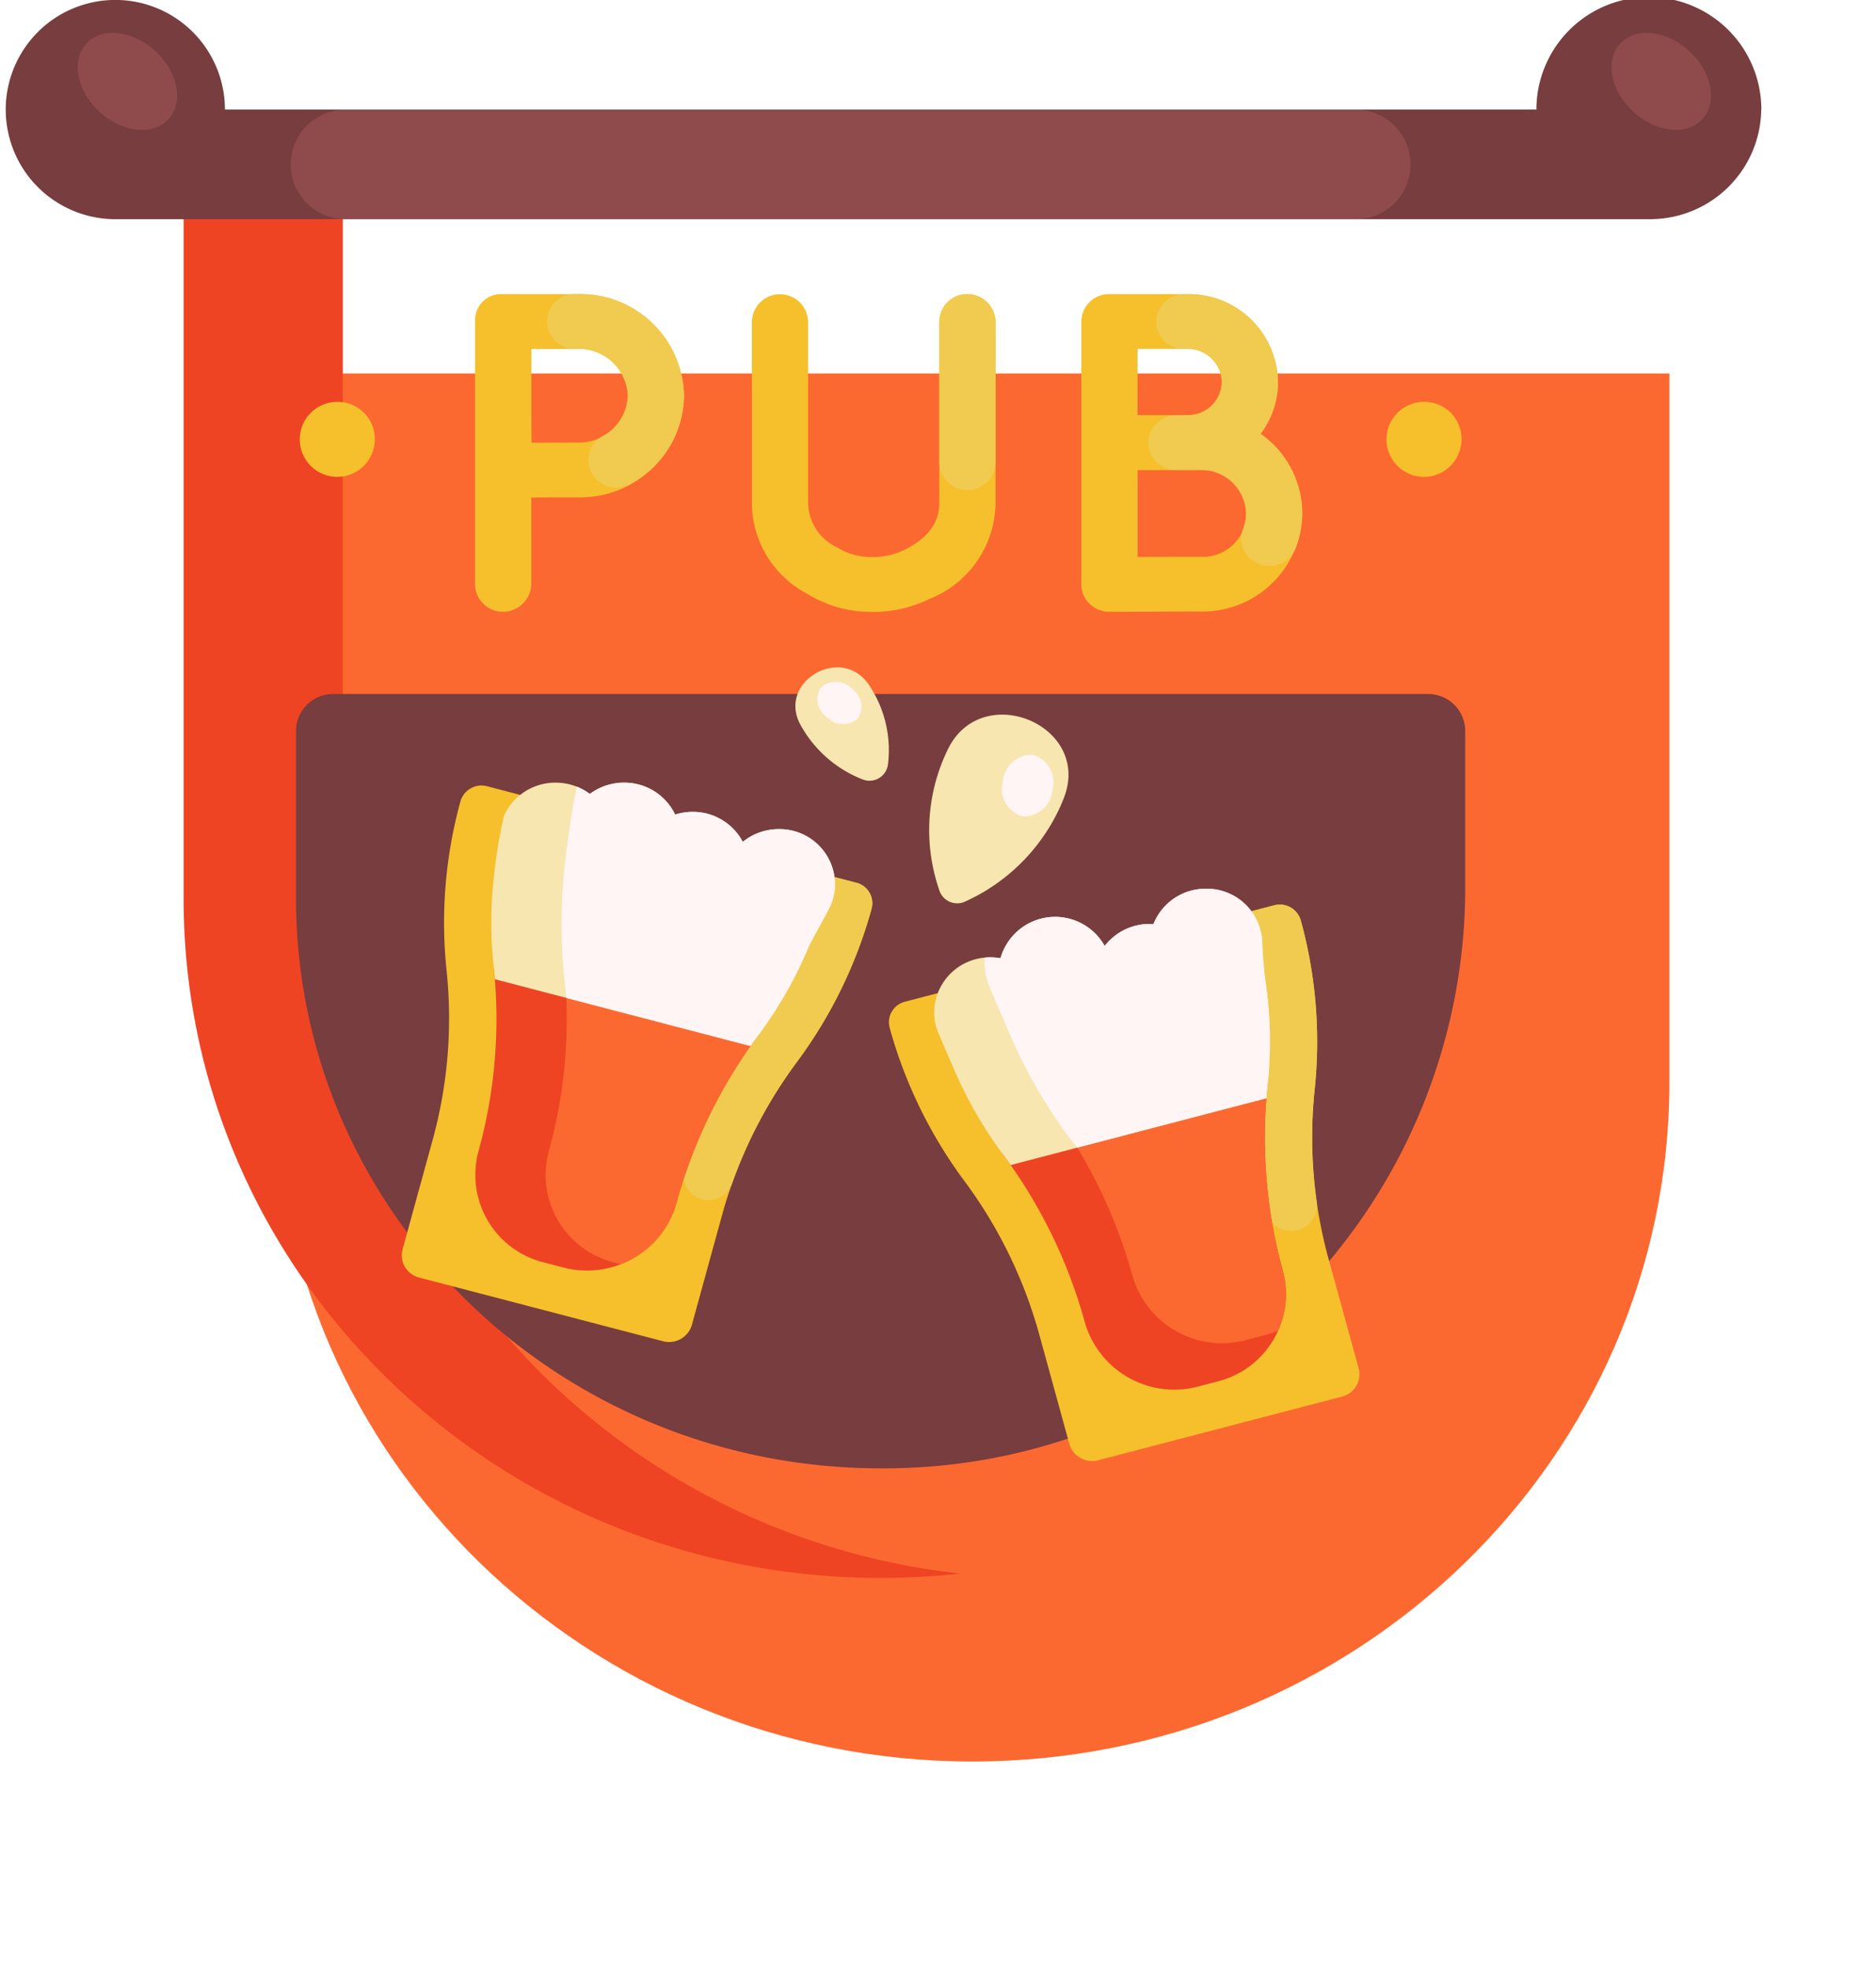 <svg xmlns="http://www.w3.org/2000/svg" xmlns:xlink="http://www.w3.org/1999/xlink" width="81.737" height="85.734" viewBox="0 0 81.737 85.734"><defs><style>.a{fill:#fc6930;}.b{fill:#ee4424;}.c{fill:#783d3e;}.d{fill:#f5c02c;}.e{fill:#f1ca50;}.f{fill:#f7e6b0;}.g{fill:#fff5f5;}.h{fill:#8f4a4b;}.i{filter:url(#a);}</style><filter id="a" x="3" y="7.274" width="78.736" height="78.461" filterUnits="userSpaceOnUse"><feOffset dx="4" dy="8" input="SourceAlpha"/><feGaussianBlur stdDeviation="3" result="b"/><feFlood flood-color="#fc6930" flood-opacity="0.2"/><feComposite operator="in" in2="b"/><feComposite in="SourceGraphic"/></filter></defs><g transform="translate(-15.5 -69)"><g class="i" transform="matrix(1, 0, 0, 1, 15.5, 69)"><path class="a" d="M94.868,181.461c-16.772,0-30.368-13.25-30.368-29.594V121h60.736v30.867C125.236,168.211,111.64,181.461,94.868,181.461Z" transform="translate(-56.5 -112.73)"/></g><path class="b" d="M98.336,181.27a31.473,31.473,0,0,1-3.468.191c-16.772,0-30.368-13.25-30.368-29.594V121h6.936v30.867C71.436,167.068,83.2,179.593,98.336,181.27Z" transform="translate(-41 -43.726)"/><path class="c" d="M94.5,267.91v-7.319A1.612,1.612,0,0,1,96.133,259h47.675a1.612,1.612,0,0,1,1.633,1.591v7.079a25.3,25.3,0,0,1-25.4,25.061C105.965,292.769,94.5,281.62,94.5,267.91Z" transform="translate(-66.102 -159.77)"/><path class="d" d="M137.36,155.592a3.745,3.745,0,0,0,.759-2.26,3.884,3.884,0,0,0-3.929-3.829h-3.414a1.209,1.209,0,0,0-1.225,1.193v11.455a1.178,1.178,0,0,0,.361.846,1.241,1.241,0,0,0,.864.348h.005s3.14-.014,4.005-.014a4.339,4.339,0,0,0,4.389-4.277A4.241,4.241,0,0,0,137.36,155.592Zm-3.17-3.7a1.443,1.443,0,1,1,0,2.885l-1.237,0H132V151.89Zm.6,9.055c-.509,0-1.8,0-2.786.009v-3.785l.952,0h1.834a1.891,1.891,0,1,1,0,3.78ZM125.813,150.7v7.874a4.547,4.547,0,0,1-2.889,4.214,5.592,5.592,0,0,1-2.486.561h-.008a5.272,5.272,0,0,1-2.824-.792,4.488,4.488,0,0,1-2.409-3.974V150.7a1.225,1.225,0,0,1,2.449,0v7.882a2.179,2.179,0,0,0,1.279,1.963,2.779,2.779,0,0,0,1.509.416,3.113,3.113,0,0,0,1.389-.305c1.382-.678,1.541-1.513,1.541-2.082V150.7a1.225,1.225,0,0,1,2.449,0Zm-13.571,3.233a4.524,4.524,0,0,1-4.607,4.426c-.472,0-1.333,0-2.049.008V162.1a1.24,1.24,0,0,1-1.187,1.243,1.21,1.21,0,0,1-1.262-1.193V150.617a1.129,1.129,0,0,1,1.143-1.114h3.355A4.524,4.524,0,0,1,112.242,153.929Zm-2.449,0a2.129,2.129,0,0,0-2.158-2.039h-2.045c0,.749,0,1.644,0,2.039,0,.468,0,1.33.008,2.047.714,0,1.564-.007,2.033-.007A2.129,2.129,0,0,0,109.793,153.929Zm-11.028,1.858a1.633,1.633,0,1,1-1.633-1.591A1.612,1.612,0,0,1,98.765,155.787Zm47.348,0a1.633,1.633,0,1,1-1.633-1.591A1.612,1.612,0,0,1,146.114,155.787Z" transform="translate(-66.938 -67.694)"/><path class="e" d="M194.4,159.055a4.161,4.161,0,0,1-.293,1.536,1.236,1.236,0,0,1-1.747.6,1.178,1.178,0,0,1-.536-1.462,1.843,1.843,0,0,0,.121-.813,1.958,1.958,0,0,0-1.991-1.75h-1.041a1.209,1.209,0,0,1-1.225-1.231,1.247,1.247,0,0,1,1.275-1.158h.451a1.461,1.461,0,0,0,1.477-1.541,1.5,1.5,0,0,0-1.529-1.344h-.106a1.208,1.208,0,0,1-1.224-1.23,1.246,1.246,0,0,1,1.275-1.157h.019a3.946,3.946,0,0,1,4.012,3.632,3.744,3.744,0,0,1-.754,2.457A4.241,4.241,0,0,1,194.4,159.055ZM162.86,149.5h-.135a1.194,1.194,0,1,0,0,2.387h.135a2.129,2.129,0,0,1,2.158,2.039,2.047,2.047,0,0,1-1.09,1.762,1.2,1.2,0,0,0-.632,1.046,1.225,1.225,0,0,0,1.8,1.059,4.405,4.405,0,0,0,2.368-3.867A4.524,4.524,0,0,0,162.86,149.5Zm16.99,0a1.211,1.211,0,0,0-1.262,1.193v6.163a1.225,1.225,0,0,0,2.449,0v-6.112A1.24,1.24,0,0,0,179.85,149.5Z" transform="translate(-122.163 -67.695)"/><path class="d" d="M161.884,289.945a19.927,19.927,0,0,1,.605,7.372,19.927,19.927,0,0,0,.605,7.372l1.312,4.772a1,1,0,0,1-.729,1.23l-10.614,2.772a1.033,1.033,0,0,1-1.262-.71l-1.312-4.772a20.208,20.208,0,0,0-3.259-6.679,20.212,20.212,0,0,1-3.259-6.679.923.923,0,0,1,.671-1.133l16.078-4.2a.952.952,0,0,1,1.162.654Zm-36.612-5.184a19.927,19.927,0,0,0-.605,7.372,19.928,19.928,0,0,1-.605,7.372l-1.312,4.772a1,1,0,0,0,.729,1.23l10.614,2.772a1.033,1.033,0,0,0,1.262-.71l1.312-4.772a20.208,20.208,0,0,1,3.259-6.679,20.212,20.212,0,0,0,3.259-6.679.923.923,0,0,0-.671-1.133l-16.078-4.2A.952.952,0,0,0,125.272,284.761Z" transform="translate(-89.71 -180.856)"/><path class="e" d="M222.525,310.108l1.151-.3a.949.949,0,0,1,1.16.644,19.93,19.93,0,0,1,.608,7.382,19.918,19.918,0,0,0,.09,4.893,1.1,1.1,0,0,1-.823,1.225h0a1.129,1.129,0,0,1-1.4-.846,19.918,19.918,0,0,1-.289-6.049,19.927,19.927,0,0,0-.494-6.95Zm-17.058-1.286-1.333-.348a20.225,20.225,0,0,1-3.112,6.173,32.938,32.938,0,0,0-3.007,6.6,1.048,1.048,0,0,0,.744,1.366,1.09,1.09,0,0,0,1.3-.685,20.256,20.256,0,0,1,2.821-5.289,20.211,20.211,0,0,0,3.261-6.689A.92.92,0,0,0,205.467,308.821Z" transform="translate(-152.664 -201.371)"/><path class="b" d="M176.833,335.888a21.811,21.811,0,0,0,.665,8.1,3.927,3.927,0,0,1-2.857,4.821l-.82.214a4.052,4.052,0,0,1-4.948-2.784,22.113,22.113,0,0,0-3.579-7.336C164.16,337.371,177.031,334.01,176.833,335.888Zm-33.718-5.137a21.621,21.621,0,0,1-.67,8.05,3.927,3.927,0,0,0,2.857,4.821l.82.214a4.052,4.052,0,0,0,4.948-2.784,21.922,21.922,0,0,1,3.55-7.3C155.769,332.215,142.912,328.857,143.116,330.751Z" transform="translate(-106.104 -219.63)"/><path class="a" d="M193.187,344.942a3.828,3.828,0,0,1-.2,2.6,4.153,4.153,0,0,1-.58.2l-.82.214a4.052,4.052,0,0,1-4.948-2.784,22.1,22.1,0,0,0-3.4-7.087c3.427-1.357,9.42-2.528,9.284-1.242A21.817,21.817,0,0,0,193.187,344.942ZM162.1,331.325a.375.375,0,0,0-.231.383,21.621,21.621,0,0,1-.67,8.05,3.927,3.927,0,0,0,2.857,4.821l.285.075a3.968,3.968,0,0,0,2.421-2.644,21.921,21.921,0,0,1,3.55-7.3C171.066,333.7,165.759,331.9,162.1,331.325Z" transform="translate(-121.793 -220.587)"/><path class="f" d="M180.341,265.349a17.9,17.9,0,0,1,.1,4.558q-.031.29-.053.581L169.248,273.4q-.169-.24-.344-.477a18.251,18.251,0,0,1-2.154-3.763c-.151-.356-.676-1.526-.747-1.777a2.332,2.332,0,0,1-.089-.641,2.418,2.418,0,0,1,2.449-2.387,2.53,2.53,0,0,1,.442.039,2.472,2.472,0,0,1,4.539-.535,2.467,2.467,0,0,1,1.965-.962c.054,0,.107,0,.16,0a2.449,2.449,0,0,1,2.289-1.537,2.419,2.419,0,0,1,2.449,2.387C180.207,263.946,180.288,265,180.341,265.349Zm-21.193-6.582a2.478,2.478,0,0,0-1.571.555,2.457,2.457,0,0,0-2.185-1.307,2.5,2.5,0,0,0-.762.118,2.454,2.454,0,0,0-2.226-1.391,2.479,2.479,0,0,0-1.491.493,2.48,2.48,0,0,0-1.491-.493,2.451,2.451,0,0,0-2.257,1.458,22.342,22.342,0,0,0-.422,2.54,17.914,17.914,0,0,0-.024,3.983c.02.194.04.388.056.581l11.136,2.908c.112-.16.23-.319.347-.477a18.242,18.242,0,0,0,2.172-3.806c.144-.343.9-1.619,1.026-1.978a2.328,2.328,0,0,0,.14-.8A2.419,2.419,0,0,0,159.148,258.767Zm12.3-1.074q.061-.14.116-.28c1.244-3.169-3.58-5.179-5.06-2.108q-.068.141-.131.285a8,8,0,0,0-.22,5.879.815.815,0,0,0,1.1.457A8.3,8.3,0,0,0,171.45,257.693Zm-8.365-5.195c-1.188-1.795-4.023-.161-2.994,1.724.035.064.071.127.109.19a5.281,5.281,0,0,0,2.6,2.19.811.811,0,0,0,1.1-.629,5.071,5.071,0,0,0-.694-3.28C163.167,252.626,163.127,252.561,163.084,252.5Z" transform="translate(-109.713 -153.65)"/><path class="g" d="M196.076,273.791l-8.242,2.152s-.219-.267-.319-.4a22.672,22.672,0,0,1-2.676-4.676c-.187-.442-.84-1.9-.929-2.208a2.894,2.894,0,0,1-.111-.8q0-.1.006-.194.12-.012.244-.012a2.529,2.529,0,0,1,.442.039,2.472,2.472,0,0,1,4.539-.535A2.467,2.467,0,0,1,191,266.2c.054,0,.107,0,.16,0a2.449,2.449,0,0,1,2.289-1.536,2.418,2.418,0,0,1,2.449,2.387c0,.2.081,1.253.134,1.6a17.9,17.9,0,0,1,.1,4.558q-.03.291-.053.581Zm-22.131-2.752a18.238,18.238,0,0,0,2.172-3.806c.144-.343.9-1.619,1.026-1.978a2.329,2.329,0,0,0,.14-.8,2.418,2.418,0,0,0-2.449-2.387,2.478,2.478,0,0,0-1.571.555,2.456,2.456,0,0,0-2.185-1.307,2.5,2.5,0,0,0-.762.118,2.454,2.454,0,0,0-2.226-1.391,2.479,2.479,0,0,0-1.491.493,2.46,2.46,0,0,0-.561-.315c-.17.627-.44,2.61-.509,3.2a23.542,23.542,0,0,0-.032,5.233c.027.254.055.512.075.767l8.024,2.095C173.71,271.356,173.829,271.2,173.945,271.038Zm2.744-15.166a.929.929,0,0,0,.218,1.3.987.987,0,0,0,1.348.1.929.929,0,0,0-.218-1.3A.987.987,0,0,0,176.689,255.873Zm9.205,2.958a1.261,1.261,0,0,0-1.3,1.172,1.237,1.237,0,0,0,.866,1.509,1.261,1.261,0,0,0,1.3-1.172A1.238,1.238,0,0,0,185.894,258.831Z" transform="translate(-125.4 -156.952)"/><path class="c" d="M92.237,73.773a4.837,4.837,0,0,1-4.9,4.773H20.4a4.775,4.775,0,1,1,4.9-4.773H82.441a4.9,4.9,0,0,1,9.8,0Z" transform="translate(0)"/><path class="h" d="M91.866,86.1H47.946a2.387,2.387,0,1,1,0-4.773h43.92a2.387,2.387,0,1,1,0,4.773Zm-55.212-7.7c-.712.694-.51,2.016.452,2.953s2.319,1.134,3.031.441.51-2.016-.452-2.953S37.366,77.7,36.654,78.394Zm66.832,0c-.712.694-.51,2.016.452,2.953s2.319,1.134,3.031.441.51-2.016-.452-2.953S104.2,77.7,103.486,78.394Z" transform="translate(-17.344 -7.55)"/></g></svg>
